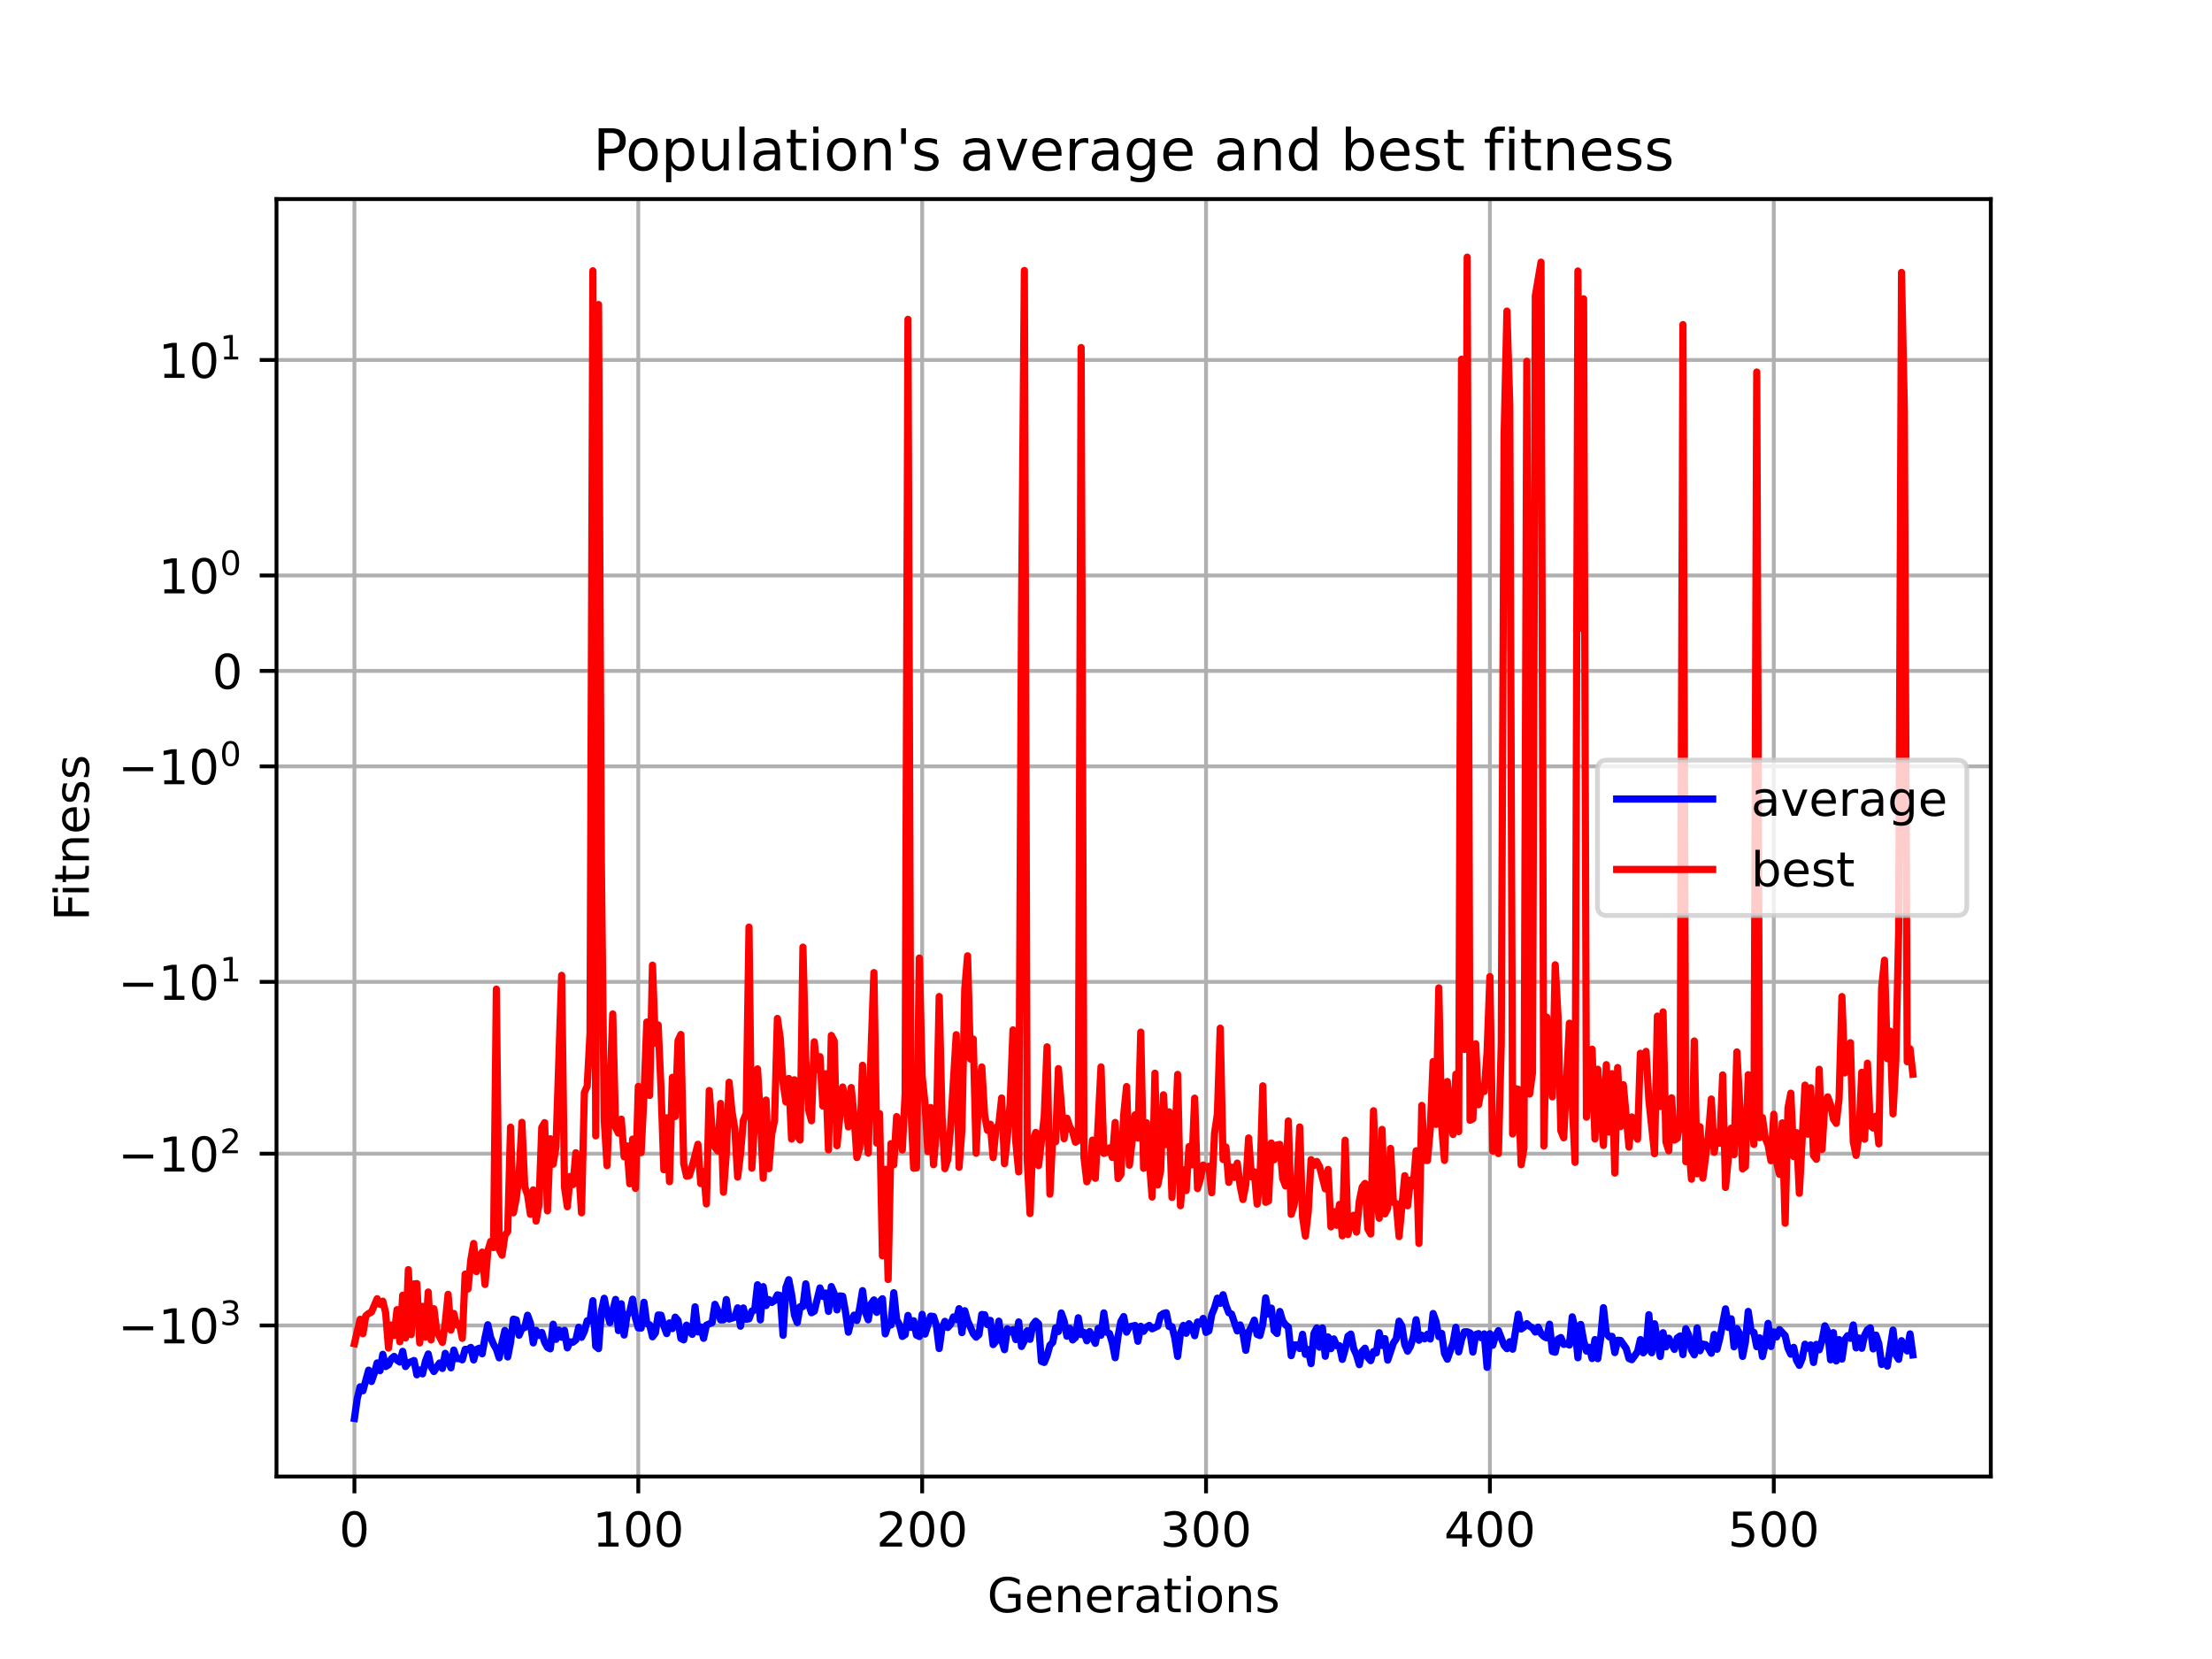 <?xml version="1.0" encoding="utf-8" standalone="no"?>
<!DOCTYPE svg PUBLIC "-//W3C//DTD SVG 1.1//EN"
  "http://www.w3.org/Graphics/SVG/1.1/DTD/svg11.dtd">
<!-- Created with matplotlib (https://matplotlib.org/) -->
<svg height="345.6pt" version="1.1" viewBox="0 0 460.8 345.6" width="460.8pt" xmlns="http://www.w3.org/2000/svg" xmlns:xlink="http://www.w3.org/1999/xlink">
 <defs>
  <style type="text/css">*{stroke-linecap:butt;stroke-linejoin:round;}</style>
 </defs>
 <g id="figure_1">
  <g id="patch_1">
   <path d="M 0 345.6 
L 460.8 345.6 
L 460.8 0 
L 0 0 
z
" style="fill:#ffffff;"/>
  </g>
  <g id="axes_1">
   <g id="patch_2">
    <path d="M 57.6 307.584 
L 414.72 307.584 
L 414.72 41.472 
L 57.6 41.472 
z
" style="fill:#ffffff;"/>
   </g>
   <g id="matplotlib.axis_1">
    <g id="xtick_1">
     <g id="line2d_1">
      <path clip-path="url(#p17993c3726)" d="M 73.833 307.584 
L 73.833 41.472 
" style="fill:none;stroke:#b0b0b0;stroke-linecap:square;stroke-width:0.8;"/>
     </g>
     <g id="line2d_2">
      <defs>
       <path d="M 0 0 
L 0 3.5 
" id="m3d0a0d3334" style="stroke:#000000;stroke-width:0.8;"/>
      </defs>
      <g>
       <use style="stroke:#000000;stroke-width:0.8;" x="73.833" xlink:href="#m3d0a0d3334" y="307.584"/>
      </g>
     </g>
     <g id="text_1">
      <!-- 0 -->
      <g transform="translate(70.651 322.182)scale(0.1 -0.1)">
       <defs>
        <path d="M 31.781 66.406 
Q 24.172 66.406 20.328 58.906 
Q 16.5 51.422 16.5 36.375 
Q 16.5 21.391 20.328 13.891 
Q 24.172 6.391 31.781 6.391 
Q 39.453 6.391 43.281 13.891 
Q 47.125 21.391 47.125 36.375 
Q 47.125 51.422 43.281 58.906 
Q 39.453 66.406 31.781 66.406 
z
M 31.781 74.219 
Q 44.047 74.219 50.516 64.516 
Q 56.984 54.828 56.984 36.375 
Q 56.984 17.969 50.516 8.266 
Q 44.047 -1.422 31.781 -1.422 
Q 19.531 -1.422 13.062 8.266 
Q 6.594 17.969 6.594 36.375 
Q 6.594 54.828 13.062 64.516 
Q 19.531 74.219 31.781 74.219 
z
" id="DejaVuSans-48"/>
       </defs>
       <use xlink:href="#DejaVuSans-48"/>
      </g>
     </g>
    </g>
    <g id="xtick_2">
     <g id="line2d_3">
      <path clip-path="url(#p17993c3726)" d="M 132.968 307.584 
L 132.968 41.472 
" style="fill:none;stroke:#b0b0b0;stroke-linecap:square;stroke-width:0.8;"/>
     </g>
     <g id="line2d_4">
      <g>
       <use style="stroke:#000000;stroke-width:0.8;" x="132.968" xlink:href="#m3d0a0d3334" y="307.584"/>
      </g>
     </g>
     <g id="text_2">
      <!-- 100 -->
      <g transform="translate(123.425 322.182)scale(0.1 -0.1)">
       <defs>
        <path d="M 12.406 8.297 
L 28.516 8.297 
L 28.516 63.922 
L 10.984 60.406 
L 10.984 69.391 
L 28.422 72.906 
L 38.281 72.906 
L 38.281 8.297 
L 54.391 8.297 
L 54.391 0 
L 12.406 0 
z
" id="DejaVuSans-49"/>
       </defs>
       <use xlink:href="#DejaVuSans-49"/>
       <use x="63.623" xlink:href="#DejaVuSans-48"/>
       <use x="127.246" xlink:href="#DejaVuSans-48"/>
      </g>
     </g>
    </g>
    <g id="xtick_3">
     <g id="line2d_5">
      <path clip-path="url(#p17993c3726)" d="M 192.104 307.584 
L 192.104 41.472 
" style="fill:none;stroke:#b0b0b0;stroke-linecap:square;stroke-width:0.8;"/>
     </g>
     <g id="line2d_6">
      <g>
       <use style="stroke:#000000;stroke-width:0.8;" x="192.104" xlink:href="#m3d0a0d3334" y="307.584"/>
      </g>
     </g>
     <g id="text_3">
      <!-- 200 -->
      <g transform="translate(182.56 322.182)scale(0.1 -0.1)">
       <defs>
        <path d="M 19.188 8.297 
L 53.609 8.297 
L 53.609 0 
L 7.328 0 
L 7.328 8.297 
Q 12.938 14.109 22.625 23.891 
Q 32.328 33.688 34.812 36.531 
Q 39.547 41.844 41.422 45.531 
Q 43.312 49.219 43.312 52.781 
Q 43.312 58.594 39.234 62.25 
Q 35.156 65.922 28.609 65.922 
Q 23.969 65.922 18.812 64.312 
Q 13.672 62.703 7.812 59.422 
L 7.812 69.391 
Q 13.766 71.781 18.938 73 
Q 24.125 74.219 28.422 74.219 
Q 39.75 74.219 46.484 68.547 
Q 53.219 62.891 53.219 53.422 
Q 53.219 48.922 51.531 44.891 
Q 49.859 40.875 45.406 35.406 
Q 44.188 33.984 37.641 27.219 
Q 31.109 20.453 19.188 8.297 
z
" id="DejaVuSans-50"/>
       </defs>
       <use xlink:href="#DejaVuSans-50"/>
       <use x="63.623" xlink:href="#DejaVuSans-48"/>
       <use x="127.246" xlink:href="#DejaVuSans-48"/>
      </g>
     </g>
    </g>
    <g id="xtick_4">
     <g id="line2d_7">
      <path clip-path="url(#p17993c3726)" d="M 251.24 307.584 
L 251.24 41.472 
" style="fill:none;stroke:#b0b0b0;stroke-linecap:square;stroke-width:0.8;"/>
     </g>
     <g id="line2d_8">
      <g>
       <use style="stroke:#000000;stroke-width:0.8;" x="251.24" xlink:href="#m3d0a0d3334" y="307.584"/>
      </g>
     </g>
     <g id="text_4">
      <!-- 300 -->
      <g transform="translate(241.696 322.182)scale(0.1 -0.1)">
       <defs>
        <path d="M 40.578 39.312 
Q 47.656 37.797 51.625 33 
Q 55.609 28.219 55.609 21.188 
Q 55.609 10.406 48.188 4.484 
Q 40.766 -1.422 27.094 -1.422 
Q 22.516 -1.422 17.656 -0.516 
Q 12.797 0.391 7.625 2.203 
L 7.625 11.719 
Q 11.719 9.328 16.594 8.109 
Q 21.484 6.891 26.812 6.891 
Q 36.078 6.891 40.938 10.547 
Q 45.797 14.203 45.797 21.188 
Q 45.797 27.641 41.281 31.266 
Q 36.766 34.906 28.719 34.906 
L 20.219 34.906 
L 20.219 43.016 
L 29.109 43.016 
Q 36.375 43.016 40.234 45.922 
Q 44.094 48.828 44.094 54.297 
Q 44.094 59.906 40.109 62.906 
Q 36.141 65.922 28.719 65.922 
Q 24.656 65.922 20.016 65.031 
Q 15.375 64.156 9.812 62.312 
L 9.812 71.094 
Q 15.438 72.656 20.344 73.438 
Q 25.25 74.219 29.594 74.219 
Q 40.828 74.219 47.359 69.109 
Q 53.906 64.016 53.906 55.328 
Q 53.906 49.266 50.438 45.094 
Q 46.969 40.922 40.578 39.312 
z
" id="DejaVuSans-51"/>
       </defs>
       <use xlink:href="#DejaVuSans-51"/>
       <use x="63.623" xlink:href="#DejaVuSans-48"/>
       <use x="127.246" xlink:href="#DejaVuSans-48"/>
      </g>
     </g>
    </g>
    <g id="xtick_5">
     <g id="line2d_9">
      <path clip-path="url(#p17993c3726)" d="M 310.375 307.584 
L 310.375 41.472 
" style="fill:none;stroke:#b0b0b0;stroke-linecap:square;stroke-width:0.8;"/>
     </g>
     <g id="line2d_10">
      <g>
       <use style="stroke:#000000;stroke-width:0.8;" x="310.375" xlink:href="#m3d0a0d3334" y="307.584"/>
      </g>
     </g>
     <g id="text_5">
      <!-- 400 -->
      <g transform="translate(300.831 322.182)scale(0.1 -0.1)">
       <defs>
        <path d="M 37.797 64.312 
L 12.891 25.391 
L 37.797 25.391 
z
M 35.203 72.906 
L 47.609 72.906 
L 47.609 25.391 
L 58.016 25.391 
L 58.016 17.188 
L 47.609 17.188 
L 47.609 0 
L 37.797 0 
L 37.797 17.188 
L 4.891 17.188 
L 4.891 26.703 
z
" id="DejaVuSans-52"/>
       </defs>
       <use xlink:href="#DejaVuSans-52"/>
       <use x="63.623" xlink:href="#DejaVuSans-48"/>
       <use x="127.246" xlink:href="#DejaVuSans-48"/>
      </g>
     </g>
    </g>
    <g id="xtick_6">
     <g id="line2d_11">
      <path clip-path="url(#p17993c3726)" d="M 369.511 307.584 
L 369.511 41.472 
" style="fill:none;stroke:#b0b0b0;stroke-linecap:square;stroke-width:0.8;"/>
     </g>
     <g id="line2d_12">
      <g>
       <use style="stroke:#000000;stroke-width:0.8;" x="369.511" xlink:href="#m3d0a0d3334" y="307.584"/>
      </g>
     </g>
     <g id="text_6">
      <!-- 500 -->
      <g transform="translate(359.967 322.182)scale(0.1 -0.1)">
       <defs>
        <path d="M 10.797 72.906 
L 49.516 72.906 
L 49.516 64.594 
L 19.828 64.594 
L 19.828 46.734 
Q 21.969 47.469 24.109 47.828 
Q 26.266 48.188 28.422 48.188 
Q 40.625 48.188 47.75 41.5 
Q 54.891 34.812 54.891 23.391 
Q 54.891 11.625 47.562 5.094 
Q 40.234 -1.422 26.906 -1.422 
Q 22.312 -1.422 17.547 -0.641 
Q 12.797 0.141 7.719 1.703 
L 7.719 11.625 
Q 12.109 9.234 16.797 8.062 
Q 21.484 6.891 26.703 6.891 
Q 35.156 6.891 40.078 11.328 
Q 45.016 15.766 45.016 23.391 
Q 45.016 31 40.078 35.438 
Q 35.156 39.891 26.703 39.891 
Q 22.75 39.891 18.812 39.016 
Q 14.891 38.141 10.797 36.281 
z
" id="DejaVuSans-53"/>
       </defs>
       <use xlink:href="#DejaVuSans-53"/>
       <use x="63.623" xlink:href="#DejaVuSans-48"/>
       <use x="127.246" xlink:href="#DejaVuSans-48"/>
      </g>
     </g>
    </g>
    <g id="text_7">
     <!-- Generations -->
     <g transform="translate(205.662 335.861)scale(0.1 -0.1)">
      <defs>
       <path d="M 59.516 10.406 
L 59.516 29.984 
L 43.406 29.984 
L 43.406 38.094 
L 69.281 38.094 
L 69.281 6.781 
Q 63.578 2.734 56.688 0.656 
Q 49.812 -1.422 42 -1.422 
Q 24.906 -1.422 15.25 8.562 
Q 5.609 18.562 5.609 36.375 
Q 5.609 54.25 15.25 64.234 
Q 24.906 74.219 42 74.219 
Q 49.125 74.219 55.547 72.453 
Q 61.969 70.703 67.391 67.281 
L 67.391 56.781 
Q 61.922 61.422 55.766 63.766 
Q 49.609 66.109 42.828 66.109 
Q 29.438 66.109 22.719 58.641 
Q 16.016 51.172 16.016 36.375 
Q 16.016 21.625 22.719 14.156 
Q 29.438 6.688 42.828 6.688 
Q 48.047 6.688 52.141 7.594 
Q 56.25 8.5 59.516 10.406 
z
" id="DejaVuSans-71"/>
       <path d="M 56.203 29.594 
L 56.203 25.203 
L 14.891 25.203 
Q 15.484 15.922 20.484 11.062 
Q 25.484 6.203 34.422 6.203 
Q 39.594 6.203 44.453 7.469 
Q 49.312 8.734 54.109 11.281 
L 54.109 2.781 
Q 49.266 0.734 44.188 -0.344 
Q 39.109 -1.422 33.891 -1.422 
Q 20.797 -1.422 13.156 6.188 
Q 5.516 13.812 5.516 26.812 
Q 5.516 40.234 12.766 48.109 
Q 20.016 56 32.328 56 
Q 43.359 56 49.781 48.891 
Q 56.203 41.797 56.203 29.594 
z
M 47.219 32.234 
Q 47.125 39.594 43.094 43.984 
Q 39.062 48.391 32.422 48.391 
Q 24.906 48.391 20.391 44.141 
Q 15.875 39.891 15.188 32.172 
z
" id="DejaVuSans-101"/>
       <path d="M 54.891 33.016 
L 54.891 0 
L 45.906 0 
L 45.906 32.719 
Q 45.906 40.484 42.875 44.328 
Q 39.844 48.188 33.797 48.188 
Q 26.516 48.188 22.312 43.547 
Q 18.109 38.922 18.109 30.906 
L 18.109 0 
L 9.078 0 
L 9.078 54.688 
L 18.109 54.688 
L 18.109 46.188 
Q 21.344 51.125 25.703 53.562 
Q 30.078 56 35.797 56 
Q 45.219 56 50.047 50.172 
Q 54.891 44.344 54.891 33.016 
z
" id="DejaVuSans-110"/>
       <path d="M 41.109 46.297 
Q 39.594 47.172 37.812 47.578 
Q 36.031 48 33.891 48 
Q 26.266 48 22.188 43.047 
Q 18.109 38.094 18.109 28.812 
L 18.109 0 
L 9.078 0 
L 9.078 54.688 
L 18.109 54.688 
L 18.109 46.188 
Q 20.953 51.172 25.484 53.578 
Q 30.031 56 36.531 56 
Q 37.453 56 38.578 55.875 
Q 39.703 55.766 41.062 55.516 
z
" id="DejaVuSans-114"/>
       <path d="M 34.281 27.484 
Q 23.391 27.484 19.188 25 
Q 14.984 22.516 14.984 16.5 
Q 14.984 11.719 18.141 8.906 
Q 21.297 6.109 26.703 6.109 
Q 34.188 6.109 38.703 11.406 
Q 43.219 16.703 43.219 25.484 
L 43.219 27.484 
z
M 52.203 31.203 
L 52.203 0 
L 43.219 0 
L 43.219 8.297 
Q 40.141 3.328 35.547 0.953 
Q 30.953 -1.422 24.312 -1.422 
Q 15.922 -1.422 10.953 3.297 
Q 6 8.016 6 15.922 
Q 6 25.141 12.172 29.828 
Q 18.359 34.516 30.609 34.516 
L 43.219 34.516 
L 43.219 35.406 
Q 43.219 41.609 39.141 45 
Q 35.062 48.391 27.688 48.391 
Q 23 48.391 18.547 47.266 
Q 14.109 46.141 10.016 43.891 
L 10.016 52.203 
Q 14.938 54.109 19.578 55.047 
Q 24.219 56 28.609 56 
Q 40.484 56 46.344 49.844 
Q 52.203 43.703 52.203 31.203 
z
" id="DejaVuSans-97"/>
       <path d="M 18.312 70.219 
L 18.312 54.688 
L 36.812 54.688 
L 36.812 47.703 
L 18.312 47.703 
L 18.312 18.016 
Q 18.312 11.328 20.141 9.422 
Q 21.969 7.516 27.594 7.516 
L 36.812 7.516 
L 36.812 0 
L 27.594 0 
Q 17.188 0 13.234 3.875 
Q 9.281 7.766 9.281 18.016 
L 9.281 47.703 
L 2.688 47.703 
L 2.688 54.688 
L 9.281 54.688 
L 9.281 70.219 
z
" id="DejaVuSans-116"/>
       <path d="M 9.422 54.688 
L 18.406 54.688 
L 18.406 0 
L 9.422 0 
z
M 9.422 75.984 
L 18.406 75.984 
L 18.406 64.594 
L 9.422 64.594 
z
" id="DejaVuSans-105"/>
       <path d="M 30.609 48.391 
Q 23.391 48.391 19.188 42.75 
Q 14.984 37.109 14.984 27.297 
Q 14.984 17.484 19.156 11.844 
Q 23.344 6.203 30.609 6.203 
Q 37.797 6.203 41.984 11.859 
Q 46.188 17.531 46.188 27.297 
Q 46.188 37.016 41.984 42.703 
Q 37.797 48.391 30.609 48.391 
z
M 30.609 56 
Q 42.328 56 49.016 48.375 
Q 55.719 40.766 55.719 27.297 
Q 55.719 13.875 49.016 6.219 
Q 42.328 -1.422 30.609 -1.422 
Q 18.844 -1.422 12.172 6.219 
Q 5.516 13.875 5.516 27.297 
Q 5.516 40.766 12.172 48.375 
Q 18.844 56 30.609 56 
z
" id="DejaVuSans-111"/>
       <path d="M 44.281 53.078 
L 44.281 44.578 
Q 40.484 46.531 36.375 47.5 
Q 32.281 48.484 27.875 48.484 
Q 21.188 48.484 17.844 46.438 
Q 14.5 44.391 14.5 40.281 
Q 14.5 37.156 16.891 35.375 
Q 19.281 33.594 26.516 31.984 
L 29.594 31.297 
Q 39.156 29.25 43.188 25.516 
Q 47.219 21.781 47.219 15.094 
Q 47.219 7.469 41.188 3.016 
Q 35.156 -1.422 24.609 -1.422 
Q 20.219 -1.422 15.453 -0.562 
Q 10.688 0.297 5.422 2 
L 5.422 11.281 
Q 10.406 8.688 15.234 7.391 
Q 20.062 6.109 24.812 6.109 
Q 31.156 6.109 34.562 8.281 
Q 37.984 10.453 37.984 14.406 
Q 37.984 18.062 35.516 20.016 
Q 33.062 21.969 24.703 23.781 
L 21.578 24.516 
Q 13.234 26.266 9.516 29.906 
Q 5.812 33.547 5.812 39.891 
Q 5.812 47.609 11.281 51.797 
Q 16.75 56 26.812 56 
Q 31.781 56 36.172 55.266 
Q 40.578 54.547 44.281 53.078 
z
" id="DejaVuSans-115"/>
      </defs>
      <use xlink:href="#DejaVuSans-71"/>
      <use x="77.49" xlink:href="#DejaVuSans-101"/>
      <use x="139.014" xlink:href="#DejaVuSans-110"/>
      <use x="202.393" xlink:href="#DejaVuSans-101"/>
      <use x="263.916" xlink:href="#DejaVuSans-114"/>
      <use x="305.029" xlink:href="#DejaVuSans-97"/>
      <use x="366.309" xlink:href="#DejaVuSans-116"/>
      <use x="405.518" xlink:href="#DejaVuSans-105"/>
      <use x="433.301" xlink:href="#DejaVuSans-111"/>
      <use x="494.482" xlink:href="#DejaVuSans-110"/>
      <use x="557.861" xlink:href="#DejaVuSans-115"/>
     </g>
    </g>
   </g>
   <g id="matplotlib.axis_2">
    <g id="ytick_1">
     <g id="line2d_13">
      <path clip-path="url(#p17993c3726)" d="M 57.6 276.122 
L 414.72 276.122 
" style="fill:none;stroke:#b0b0b0;stroke-linecap:square;stroke-width:0.8;"/>
     </g>
     <g id="line2d_14">
      <defs>
       <path d="M 0 0 
L -3.5 0 
" id="m5e076610ab" style="stroke:#000000;stroke-width:0.8;"/>
      </defs>
      <g>
       <use style="stroke:#000000;stroke-width:0.8;" x="57.6" xlink:href="#m5e076610ab" y="276.122"/>
      </g>
     </g>
     <g id="text_8">
      <!-- $\mathdefault{-10^{3}}$ -->
      <g transform="translate(24.6 279.921)scale(0.1 -0.1)">
       <defs>
        <path d="M 10.594 35.5 
L 73.188 35.5 
L 73.188 27.203 
L 10.594 27.203 
z
" id="DejaVuSans-8722"/>
       </defs>
       <use transform="translate(0 0.766)" xlink:href="#DejaVuSans-8722"/>
       <use transform="translate(83.789 0.766)" xlink:href="#DejaVuSans-49"/>
       <use transform="translate(147.412 0.766)" xlink:href="#DejaVuSans-48"/>
       <use transform="translate(211.992 39.047)scale(0.7)" xlink:href="#DejaVuSans-51"/>
      </g>
     </g>
    </g>
    <g id="ytick_2">
     <g id="line2d_15">
      <path clip-path="url(#p17993c3726)" d="M 57.6 240.334 
L 414.72 240.334 
" style="fill:none;stroke:#b0b0b0;stroke-linecap:square;stroke-width:0.8;"/>
     </g>
     <g id="line2d_16">
      <g>
       <use style="stroke:#000000;stroke-width:0.8;" x="57.6" xlink:href="#m5e076610ab" y="240.334"/>
      </g>
     </g>
     <g id="text_9">
      <!-- $\mathdefault{-10^{2}}$ -->
      <g transform="translate(24.6 244.133)scale(0.1 -0.1)">
       <use transform="translate(0 0.766)" xlink:href="#DejaVuSans-8722"/>
       <use transform="translate(83.789 0.766)" xlink:href="#DejaVuSans-49"/>
       <use transform="translate(147.412 0.766)" xlink:href="#DejaVuSans-48"/>
       <use transform="translate(211.992 39.047)scale(0.7)" xlink:href="#DejaVuSans-50"/>
      </g>
     </g>
    </g>
    <g id="ytick_3">
     <g id="line2d_17">
      <path clip-path="url(#p17993c3726)" d="M 57.6 204.545 
L 414.72 204.545 
" style="fill:none;stroke:#b0b0b0;stroke-linecap:square;stroke-width:0.8;"/>
     </g>
     <g id="line2d_18">
      <g>
       <use style="stroke:#000000;stroke-width:0.8;" x="57.6" xlink:href="#m5e076610ab" y="204.545"/>
      </g>
     </g>
     <g id="text_10">
      <!-- $\mathdefault{-10^{1}}$ -->
      <g transform="translate(24.6 208.344)scale(0.1 -0.1)">
       <use transform="translate(0 0.684)" xlink:href="#DejaVuSans-8722"/>
       <use transform="translate(83.789 0.684)" xlink:href="#DejaVuSans-49"/>
       <use transform="translate(147.412 0.684)" xlink:href="#DejaVuSans-48"/>
       <use transform="translate(211.992 38.966)scale(0.7)" xlink:href="#DejaVuSans-49"/>
      </g>
     </g>
    </g>
    <g id="ytick_4">
     <g id="line2d_19">
      <path clip-path="url(#p17993c3726)" d="M 57.6 159.647 
L 414.72 159.647 
" style="fill:none;stroke:#b0b0b0;stroke-linecap:square;stroke-width:0.8;"/>
     </g>
     <g id="line2d_20">
      <g>
       <use style="stroke:#000000;stroke-width:0.8;" x="57.6" xlink:href="#m5e076610ab" y="159.647"/>
      </g>
     </g>
     <g id="text_11">
      <!-- $\mathdefault{-10^{0}}$ -->
      <g transform="translate(24.6 163.446)scale(0.1 -0.1)">
       <use transform="translate(0 0.766)" xlink:href="#DejaVuSans-8722"/>
       <use transform="translate(83.789 0.766)" xlink:href="#DejaVuSans-49"/>
       <use transform="translate(147.412 0.766)" xlink:href="#DejaVuSans-48"/>
       <use transform="translate(211.992 39.047)scale(0.7)" xlink:href="#DejaVuSans-48"/>
      </g>
     </g>
    </g>
    <g id="ytick_5">
     <g id="line2d_21">
      <path clip-path="url(#p17993c3726)" d="M 57.6 139.764 
L 414.72 139.764 
" style="fill:none;stroke:#b0b0b0;stroke-linecap:square;stroke-width:0.8;"/>
     </g>
     <g id="line2d_22">
      <g>
       <use style="stroke:#000000;stroke-width:0.8;" x="57.6" xlink:href="#m5e076610ab" y="139.764"/>
      </g>
     </g>
     <g id="text_12">
      <!-- $\mathdefault{0}$ -->
      <g transform="translate(44.2 143.564)scale(0.1 -0.1)">
       <use transform="translate(0 0.781)" xlink:href="#DejaVuSans-48"/>
      </g>
     </g>
    </g>
    <g id="ytick_6">
     <g id="line2d_23">
      <path clip-path="url(#p17993c3726)" d="M 57.6 119.882 
L 414.72 119.882 
" style="fill:none;stroke:#b0b0b0;stroke-linecap:square;stroke-width:0.8;"/>
     </g>
     <g id="line2d_24">
      <g>
       <use style="stroke:#000000;stroke-width:0.8;" x="57.6" xlink:href="#m5e076610ab" y="119.882"/>
      </g>
     </g>
     <g id="text_13">
      <!-- $\mathdefault{10^{0}}$ -->
      <g transform="translate(33 123.681)scale(0.1 -0.1)">
       <use transform="translate(0 0.766)" xlink:href="#DejaVuSans-49"/>
       <use transform="translate(63.623 0.766)" xlink:href="#DejaVuSans-48"/>
       <use transform="translate(128.203 39.047)scale(0.7)" xlink:href="#DejaVuSans-48"/>
      </g>
     </g>
    </g>
    <g id="ytick_7">
     <g id="line2d_25">
      <path clip-path="url(#p17993c3726)" d="M 57.6 74.984 
L 414.72 74.984 
" style="fill:none;stroke:#b0b0b0;stroke-linecap:square;stroke-width:0.8;"/>
     </g>
     <g id="line2d_26">
      <g>
       <use style="stroke:#000000;stroke-width:0.8;" x="57.6" xlink:href="#m5e076610ab" y="74.984"/>
      </g>
     </g>
     <g id="text_14">
      <!-- $\mathdefault{10^{1}}$ -->
      <g transform="translate(33 78.783)scale(0.1 -0.1)">
       <use transform="translate(0 0.684)" xlink:href="#DejaVuSans-49"/>
       <use transform="translate(63.623 0.684)" xlink:href="#DejaVuSans-48"/>
       <use transform="translate(128.203 38.966)scale(0.7)" xlink:href="#DejaVuSans-49"/>
      </g>
     </g>
    </g>
    <g id="text_15">
     <!-- Fitness -->
     <g transform="translate(18.52 191.845)rotate(-90)scale(0.1 -0.1)">
      <defs>
       <path d="M 9.812 72.906 
L 51.703 72.906 
L 51.703 64.594 
L 19.672 64.594 
L 19.672 43.109 
L 48.578 43.109 
L 48.578 34.812 
L 19.672 34.812 
L 19.672 0 
L 9.812 0 
z
" id="DejaVuSans-70"/>
      </defs>
      <use xlink:href="#DejaVuSans-70"/>
      <use x="50.27" xlink:href="#DejaVuSans-105"/>
      <use x="78.053" xlink:href="#DejaVuSans-116"/>
      <use x="117.262" xlink:href="#DejaVuSans-110"/>
      <use x="180.641" xlink:href="#DejaVuSans-101"/>
      <use x="242.164" xlink:href="#DejaVuSans-115"/>
      <use x="294.264" xlink:href="#DejaVuSans-115"/>
     </g>
    </g>
   </g>
   <g id="line2d_27">
    <path clip-path="url(#p17993c3726)" d="M 73.833 295.488 
L 74.424 291.333 
L 75.015 288.901 
L 75.607 289.724 
L 76.79 285.428 
L 77.381 287.785 
L 77.972 286.069 
L 78.564 283.924 
L 79.155 285.54 
L 79.746 282.129 
L 80.338 284.681 
L 80.929 284.31 
L 81.52 283.067 
L 82.112 282.562 
L 82.703 283.331 
L 83.294 283.739 
L 83.886 281.509 
L 84.477 284.678 
L 85.068 283.92 
L 86.251 283.421 
L 86.843 286.396 
L 87.434 285.382 
L 88.025 286.203 
L 88.617 283.606 
L 89.208 282.056 
L 89.799 284.708 
L 90.391 285.711 
L 91.573 283.929 
L 92.165 285.068 
L 92.756 281.921 
L 93.939 284.947 
L 94.53 281.245 
L 95.122 283.019 
L 95.713 283.018 
L 96.304 283.277 
L 96.896 281.097 
L 97.487 281.117 
L 98.078 280.695 
L 98.67 283.299 
L 99.261 281.107 
L 99.852 280.857 
L 100.444 282.027 
L 101.035 278.664 
L 101.626 275.968 
L 102.218 278.644 
L 102.809 280.023 
L 103.401 281.059 
L 103.992 282.865 
L 104.583 279.684 
L 105.175 277.155 
L 105.766 282.68 
L 106.357 279.655 
L 106.949 274.799 
L 107.54 274.952 
L 108.131 278.158 
L 108.723 276.764 
L 109.314 276.548 
L 109.905 273.984 
L 110.497 275.624 
L 111.088 279.753 
L 111.68 277.134 
L 112.271 278.188 
L 112.862 277.583 
L 113.454 279.601 
L 114.045 280.689 
L 114.636 280.983 
L 115.228 275.854 
L 115.819 279.021 
L 116.41 277.069 
L 117.002 278.575 
L 117.593 277.128 
L 118.184 280.784 
L 118.776 279.533 
L 119.367 279.6 
L 119.959 279.137 
L 120.55 276.5 
L 121.141 278.583 
L 121.733 277.351 
L 122.324 275.14 
L 122.915 275.134 
L 123.507 270.966 
L 124.098 280.448 
L 124.689 280.943 
L 125.281 273.133 
L 125.872 270.456 
L 126.463 273.393 
L 127.055 275.538 
L 128.237 270.692 
L 128.829 277.183 
L 129.42 271.601 
L 130.012 278.109 
L 130.603 274.088 
L 131.194 273.286 
L 131.786 270.646 
L 132.377 274.556 
L 132.968 276.623 
L 133.56 276.668 
L 134.151 271.286 
L 134.742 275.742 
L 135.334 275.982 
L 135.925 278.48 
L 136.516 277.702 
L 137.108 273.938 
L 137.699 273.979 
L 138.291 276.232 
L 138.882 277.814 
L 139.473 275.584 
L 140.065 276.769 
L 140.656 274.39 
L 141.247 275.083 
L 141.839 278.809 
L 142.43 279.12 
L 143.021 276.054 
L 143.613 277.211 
L 144.204 277.974 
L 144.795 272.232 
L 145.387 277.455 
L 145.978 276.418 
L 146.57 278.791 
L 147.161 276.048 
L 148.344 275.527 
L 148.935 271.71 
L 149.526 273.024 
L 150.118 274.963 
L 150.709 274.943 
L 151.3 270.717 
L 151.892 274.782 
L 153.074 274.398 
L 153.666 272.444 
L 154.257 276.259 
L 154.849 272.47 
L 155.44 274.836 
L 156.031 274.728 
L 156.623 273.115 
L 157.214 272.905 
L 157.805 267.636 
L 158.397 274.96 
L 158.988 268.036 
L 159.579 271.974 
L 160.171 270.724 
L 160.762 271.329 
L 161.353 270.924 
L 161.945 269.745 
L 162.536 269.887 
L 163.128 278.169 
L 163.719 268.195 
L 164.31 266.579 
L 164.902 269.635 
L 165.493 273.942 
L 166.084 275.523 
L 166.676 272.208 
L 167.267 272.181 
L 167.858 267.443 
L 168.45 271.688 
L 169.041 273.468 
L 169.632 273.149 
L 170.815 268.302 
L 171.406 270.054 
L 171.998 269.356 
L 172.589 273.187 
L 173.181 268.018 
L 173.772 269.44 
L 174.363 272.873 
L 174.955 269.958 
L 175.546 270.036 
L 176.137 273.297 
L 176.729 277.516 
L 177.32 275.087 
L 177.911 273.968 
L 178.503 275.076 
L 179.094 272.505 
L 179.685 268.862 
L 180.277 273.354 
L 180.868 274.935 
L 181.46 271.627 
L 182.051 270.799 
L 182.642 273.386 
L 183.234 271.179 
L 183.825 270.552 
L 184.416 277.867 
L 185.008 276.056 
L 185.599 276.024 
L 186.19 269.302 
L 186.782 274.871 
L 187.373 275.967 
L 187.964 278.402 
L 188.556 278.029 
L 189.147 274.026 
L 189.739 276.523 
L 190.33 275.132 
L 190.921 278.134 
L 191.513 278.421 
L 192.104 273.81 
L 192.695 277.913 
L 193.878 274.177 
L 194.469 274.258 
L 195.061 276.083 
L 195.652 280.923 
L 196.243 276.666 
L 196.835 275.26 
L 197.426 276.543 
L 198.018 275.878 
L 198.609 274.342 
L 199.2 274.915 
L 199.792 272.617 
L 200.383 277.611 
L 200.974 273.048 
L 201.566 275.125 
L 202.748 277.831 
L 203.34 278.55 
L 203.931 278.021 
L 204.522 273.833 
L 205.114 273.89 
L 205.705 275.937 
L 206.297 275.054 
L 206.888 280.103 
L 207.479 279.381 
L 208.071 275.225 
L 208.662 279.111 
L 209.253 281.163 
L 209.845 276.808 
L 210.436 277.436 
L 211.027 276.984 
L 211.619 279.063 
L 212.21 275.382 
L 212.801 280.498 
L 213.393 279.319 
L 213.984 277.222 
L 214.575 279.006 
L 215.167 275.988 
L 215.758 275.23 
L 216.35 275.784 
L 216.941 283.59 
L 217.532 283.822 
L 218.124 282.393 
L 218.715 280.25 
L 219.306 279.628 
L 219.898 276.612 
L 220.489 277.38 
L 221.08 273.515 
L 221.672 275.169 
L 222.263 278.366 
L 222.854 276.702 
L 223.446 279.134 
L 224.037 278.622 
L 224.629 274.515 
L 225.22 278.013 
L 225.811 277.546 
L 226.403 279.301 
L 226.994 277.38 
L 228.177 279.844 
L 228.768 276.737 
L 229.359 278.162 
L 229.951 273.502 
L 230.542 277.528 
L 231.133 277.801 
L 231.725 279.778 
L 232.316 282.838 
L 232.908 278.343 
L 233.499 275.3 
L 234.09 274.266 
L 234.682 277.509 
L 235.273 276.404 
L 236.456 276.121 
L 237.047 279.413 
L 237.638 276.297 
L 238.23 277.34 
L 238.821 276.474 
L 239.412 276.113 
L 240.004 276.815 
L 241.187 276.249 
L 241.778 274.017 
L 242.369 273.621 
L 242.961 273.474 
L 243.552 276.339 
L 244.143 276.373 
L 244.735 278.727 
L 245.326 282.563 
L 245.917 277.714 
L 246.509 276.104 
L 247.1 277.744 
L 247.691 275.756 
L 248.283 276.516 
L 248.874 278.254 
L 249.466 275.4 
L 250.057 275.8 
L 250.648 274.656 
L 251.24 277.562 
L 251.831 277.241 
L 252.422 273.877 
L 253.014 272.427 
L 253.605 270.433 
L 254.196 271.516 
L 254.788 269.717 
L 255.379 271.903 
L 255.97 273.452 
L 256.562 273.746 
L 257.745 277.255 
L 258.336 276.004 
L 258.927 277.746 
L 259.519 281.296 
L 260.11 277.469 
L 260.701 276.429 
L 261.293 275.011 
L 261.884 277.99 
L 262.475 278.216 
L 263.067 275.788 
L 263.658 270.361 
L 264.249 273.76 
L 264.841 272.502 
L 265.432 277.194 
L 266.023 277.79 
L 266.615 273.208 
L 267.206 275.164 
L 267.798 275.988 
L 268.389 276.453 
L 268.98 282.406 
L 269.572 280.167 
L 270.163 280.175 
L 270.754 280.921 
L 271.346 277.96 
L 271.937 282.12 
L 272.528 281.149 
L 273.12 284.07 
L 273.711 277.792 
L 274.302 276.636 
L 274.894 280.646 
L 275.485 276.639 
L 276.077 282.53 
L 276.668 278.51 
L 277.259 280.951 
L 277.851 278.923 
L 278.442 280.356 
L 279.033 280.338 
L 279.625 283.19 
L 280.216 281.091 
L 280.807 278.353 
L 281.399 277.911 
L 281.99 280.933 
L 282.581 282.244 
L 283.173 284.285 
L 283.764 281.495 
L 284.356 280.856 
L 284.947 282.786 
L 285.538 283.447 
L 286.13 281.542 
L 286.721 281.813 
L 287.312 277.634 
L 287.904 280.283 
L 288.495 278.855 
L 289.086 283.341 
L 290.269 279.776 
L 290.86 278.905 
L 291.452 275.224 
L 292.043 276.228 
L 292.635 280.087 
L 293.226 281.483 
L 293.817 280.465 
L 294.409 278.518 
L 295 274.922 
L 295.591 279.199 
L 296.183 278.163 
L 296.774 278.899 
L 297.365 277.945 
L 297.957 278.935 
L 298.548 273.624 
L 299.139 275.26 
L 299.731 278.438 
L 300.322 277.767 
L 300.914 281.958 
L 301.505 283.152 
L 302.688 279.75 
L 303.279 276.504 
L 303.87 281.627 
L 304.462 279.059 
L 305.053 277.44 
L 305.644 277.422 
L 306.236 277.671 
L 306.827 281.663 
L 307.418 278.013 
L 308.01 277.807 
L 308.601 278.706 
L 309.192 277.878 
L 309.784 284.843 
L 310.375 277.838 
L 310.967 280.248 
L 311.558 278.238 
L 312.149 277.202 
L 313.332 280.273 
L 313.923 280.95 
L 314.515 279.502 
L 315.106 281.067 
L 316.289 273.777 
L 316.88 276.86 
L 317.471 276.439 
L 318.063 275.736 
L 318.654 276.283 
L 319.246 276.631 
L 319.837 277.484 
L 320.428 276.472 
L 321.02 277.796 
L 321.611 278.41 
L 322.202 278.712 
L 322.794 275.854 
L 323.385 281.527 
L 323.976 281.691 
L 324.568 278.949 
L 325.159 278.633 
L 325.75 280.059 
L 326.342 279.889 
L 326.933 280.199 
L 327.525 274.321 
L 328.116 276.686 
L 328.707 282.85 
L 329.299 275.9 
L 329.89 279.213 
L 330.481 281.45 
L 331.073 280.666 
L 331.664 283.01 
L 332.255 279.06 
L 332.847 283.038 
L 333.438 278.833 
L 334.029 272.416 
L 334.621 277.746 
L 335.212 278.484 
L 335.804 278.388 
L 336.395 281.763 
L 336.986 279.196 
L 337.578 279.237 
L 338.76 280.894 
L 339.352 283.015 
L 339.943 283.247 
L 341.126 281.585 
L 341.717 279.059 
L 342.308 281.816 
L 342.9 281.218 
L 343.491 273.873 
L 344.083 281.805 
L 344.674 275.763 
L 345.857 282.574 
L 346.448 277.632 
L 347.039 280.577 
L 347.631 278.768 
L 348.813 281.101 
L 349.405 278.725 
L 349.996 278.308 
L 350.587 282.184 
L 351.179 276.799 
L 351.77 278.091 
L 352.361 281.197 
L 352.953 282.237 
L 353.544 276.638 
L 354.136 281.391 
L 354.727 280.004 
L 355.318 280.118 
L 355.91 280.883 
L 356.501 281.902 
L 357.092 277.981 
L 357.684 281.076 
L 358.275 278.785 
L 359.458 272.657 
L 360.049 276.54 
L 360.64 274.733 
L 361.232 280.571 
L 361.823 276.758 
L 362.415 277.892 
L 363.006 282.567 
L 363.597 279.602 
L 364.189 273.194 
L 364.78 277.245 
L 365.371 277.567 
L 365.963 280.541 
L 366.554 278.696 
L 367.145 282.58 
L 367.737 279.965 
L 368.328 275.674 
L 368.919 280.499 
L 369.511 277.464 
L 370.102 278.508 
L 370.694 276.969 
L 371.876 278.236 
L 372.468 280.842 
L 373.059 282.105 
L 373.65 280.675 
L 374.242 283.357 
L 374.833 284.424 
L 375.424 283.022 
L 376.016 280.02 
L 376.607 280.843 
L 377.198 280.169 
L 377.79 283.825 
L 378.381 280.054 
L 378.973 281.195 
L 379.564 279.24 
L 380.155 276.191 
L 380.747 277.389 
L 381.338 283.273 
L 381.929 277.615 
L 382.521 283.511 
L 383.112 279.062 
L 383.703 283.131 
L 384.295 279.091 
L 384.886 278.246 
L 385.477 278.792 
L 386.069 276.012 
L 386.66 280.78 
L 387.252 278.73 
L 387.843 280.871 
L 388.434 278.158 
L 389.026 277.004 
L 389.617 276.61 
L 390.208 281.002 
L 390.8 278.127 
L 391.391 279.922 
L 391.982 284.245 
L 392.574 283.538 
L 393.165 284.588 
L 394.348 277.072 
L 394.939 282.213 
L 395.53 283.171 
L 396.122 279.288 
L 396.713 280.766 
L 397.305 281.429 
L 397.896 277.877 
L 398.487 282.251 
L 398.487 282.251 
" style="fill:none;stroke:#0000ff;stroke-linecap:square;stroke-width:1.5;"/>
   </g>
   <g id="line2d_28">
    <path clip-path="url(#p17993c3726)" d="M 73.833 279.915 
L 75.015 274.835 
L 75.607 277.834 
L 76.198 274.107 
L 76.79 273.628 
L 77.381 273.331 
L 78.564 270.554 
L 79.155 271.725 
L 79.746 271.057 
L 80.338 273.478 
L 80.929 280.821 
L 81.52 276.038 
L 82.112 278.192 
L 82.703 272.831 
L 83.294 279.524 
L 83.886 269.826 
L 84.477 278.73 
L 85.068 264.486 
L 85.66 278.028 
L 86.251 267.465 
L 86.843 267.394 
L 87.434 279.755 
L 88.025 272.143 
L 88.617 278.547 
L 89.208 269.154 
L 89.799 279.135 
L 90.391 272.634 
L 90.982 277.332 
L 92.165 279.643 
L 92.756 275.533 
L 93.347 269.627 
L 93.939 277.083 
L 94.53 273.617 
L 95.122 275.995 
L 95.713 275.808 
L 96.304 278.796 
L 96.896 265.421 
L 97.487 268.519 
L 98.078 262.494 
L 98.67 259.034 
L 99.261 264.897 
L 99.852 261.8 
L 100.444 260.832 
L 101.035 267.572 
L 101.626 260.593 
L 102.218 258.618 
L 102.809 259.891 
L 103.401 206.063 
L 103.992 260.308 
L 104.583 261.481 
L 105.175 257.38 
L 105.766 256.541 
L 106.357 234.803 
L 106.949 252.645 
L 107.54 249.702 
L 108.131 244.823 
L 108.723 233.804 
L 109.314 247.198 
L 109.905 248.967 
L 110.497 252.97 
L 111.088 247.878 
L 111.68 254.38 
L 112.271 250.978 
L 112.862 234.877 
L 113.454 233.864 
L 114.045 252.244 
L 114.636 237.217 
L 115.228 242.533 
L 115.819 238.923 
L 117.002 203.182 
L 117.593 247.31 
L 118.184 251.395 
L 118.776 245.08 
L 119.367 246.77 
L 119.959 240.141 
L 120.55 243.637 
L 121.141 252.655 
L 121.733 227.572 
L 122.324 226.267 
L 122.915 215.196 
L 123.507 56.415 
L 124.098 236.624 
L 124.689 63.445 
L 125.281 180.327 
L 125.872 233.385 
L 126.463 242.831 
L 127.646 211.233 
L 128.237 234.865 
L 128.829 236.06 
L 129.42 233.132 
L 130.012 240.963 
L 130.603 238.714 
L 131.194 246.609 
L 131.786 237.296 
L 132.377 247.558 
L 132.968 226.318 
L 133.56 240.12 
L 134.151 228.084 
L 134.742 212.914 
L 135.334 228.205 
L 135.925 201.059 
L 136.516 217.287 
L 137.108 213.504 
L 137.699 226.78 
L 138.291 243.683 
L 138.882 232.858 
L 139.473 246.153 
L 140.065 224.423 
L 140.656 232.592 
L 141.247 216.773 
L 141.839 215.504 
L 142.43 242.4 
L 143.021 245.024 
L 143.613 244.89 
L 144.204 242.927 
L 145.387 238.376 
L 145.978 246.561 
L 146.57 244.022 
L 147.161 250.804 
L 147.752 227.172 
L 148.344 235.426 
L 148.935 239.011 
L 149.526 239.765 
L 150.118 229.869 
L 150.709 248.36 
L 151.3 240.241 
L 151.892 225.447 
L 152.483 231.533 
L 153.074 235.166 
L 153.666 245.213 
L 154.257 240.447 
L 154.849 233.414 
L 155.44 231.973 
L 156.031 193.138 
L 156.623 243.353 
L 157.805 222.668 
L 158.397 232.609 
L 158.988 245.449 
L 159.579 229.159 
L 160.171 243.45 
L 160.762 236.299 
L 161.353 233.4 
L 161.945 212.158 
L 162.536 216.253 
L 163.128 225.559 
L 163.719 229.557 
L 164.31 224.66 
L 164.902 237.28 
L 165.493 224.938 
L 166.084 236.57 
L 166.676 237.493 
L 167.267 197.303 
L 167.858 220.735 
L 168.45 231.212 
L 169.041 233.474 
L 169.632 217.021 
L 170.224 222.861 
L 170.815 220.118 
L 171.406 230.406 
L 171.998 223.688 
L 172.589 239.536 
L 173.181 215.703 
L 173.772 216.827 
L 174.363 238.679 
L 175.546 226.444 
L 176.137 228.996 
L 176.729 234.753 
L 177.32 226.557 
L 177.911 232.431 
L 178.503 241.149 
L 179.094 239.136 
L 179.685 221.918 
L 180.277 234.994 
L 180.868 240.193 
L 181.46 218.904 
L 182.051 202.613 
L 182.642 238.127 
L 183.234 231.989 
L 183.825 261.613 
L 184.416 243.594 
L 185.008 266.547 
L 185.599 238.247 
L 186.19 242.646 
L 186.782 232.614 
L 187.964 239.557 
L 188.556 227.835 
L 189.147 66.523 
L 189.739 230.252 
L 190.33 243.364 
L 190.921 243.3 
L 191.513 199.574 
L 192.104 224.192 
L 192.695 229.85 
L 193.287 239.862 
L 193.878 230.716 
L 194.469 242.631 
L 195.061 235.593 
L 195.652 207.592 
L 196.243 232.629 
L 196.835 243.45 
L 197.426 241.55 
L 198.018 235.041 
L 199.2 215.542 
L 199.792 243.165 
L 200.383 235.408 
L 200.974 206.08 
L 201.566 199.112 
L 202.157 220.62 
L 202.748 216.452 
L 203.34 240.23 
L 203.931 226.628 
L 204.522 222.268 
L 205.114 232.259 
L 205.705 235.459 
L 206.297 234.196 
L 206.888 241.152 
L 207.479 235.064 
L 208.071 234.227 
L 208.662 228.728 
L 209.253 242.422 
L 209.845 236.853 
L 210.436 229.755 
L 211.027 214.546 
L 211.619 237.952 
L 212.21 244.129 
L 212.801 128.081 
L 213.393 56.344 
L 213.984 241.564 
L 214.575 252.803 
L 215.167 237.582 
L 215.758 235.911 
L 216.35 242.817 
L 217.532 232.649 
L 218.124 218.072 
L 218.715 248.758 
L 219.306 236.691 
L 219.898 237.859 
L 220.489 222.608 
L 221.672 237.216 
L 222.263 232.947 
L 222.854 234.756 
L 223.446 235.771 
L 224.037 237.94 
L 224.629 237.578 
L 225.22 72.396 
L 225.811 241.122 
L 226.403 246.181 
L 226.994 244.831 
L 227.585 237.508 
L 228.177 245.462 
L 229.359 222.264 
L 229.951 240.268 
L 230.542 240.055 
L 231.133 239.124 
L 231.725 241.127 
L 232.316 233.824 
L 232.908 245.517 
L 233.499 244.671 
L 234.09 232.226 
L 234.682 226.35 
L 235.273 242.734 
L 236.456 232.23 
L 237.047 237.08 
L 237.638 215.016 
L 238.23 243.371 
L 238.821 233.876 
L 240.004 249.366 
L 240.595 223.559 
L 241.187 246.833 
L 241.778 243.864 
L 242.369 228.065 
L 242.961 238.436 
L 243.552 231.611 
L 244.143 249.447 
L 244.735 238.18 
L 245.326 223.822 
L 245.917 251.174 
L 246.509 243.693 
L 247.1 248.019 
L 247.691 238.85 
L 248.283 242.661 
L 248.874 228.762 
L 249.466 247.602 
L 250.057 245.601 
L 250.648 242.697 
L 251.24 243.233 
L 251.831 242.959 
L 252.422 248.478 
L 253.014 236.043 
L 253.605 232.049 
L 254.196 214.191 
L 254.788 241.544 
L 255.379 238.946 
L 255.97 246.307 
L 256.562 243.131 
L 257.153 245.279 
L 257.745 242.293 
L 258.336 246.988 
L 258.927 249.882 
L 259.519 246.789 
L 260.11 237.051 
L 260.701 245.16 
L 261.293 244.11 
L 261.884 250.841 
L 262.475 245.817 
L 263.067 226.198 
L 263.658 250.463 
L 264.249 250.186 
L 264.841 238.111 
L 265.432 241.606 
L 266.023 238.518 
L 266.615 238.402 
L 267.206 245.47 
L 267.798 247.077 
L 268.389 233.504 
L 268.98 252.967 
L 269.572 251.104 
L 270.163 246.84 
L 270.754 234.767 
L 271.346 253.536 
L 271.937 257.497 
L 272.528 252.494 
L 273.12 241.575 
L 273.711 242.808 
L 274.302 241.954 
L 274.894 243.024 
L 276.077 247.665 
L 276.668 243.617 
L 277.259 255.576 
L 277.851 252.385 
L 278.442 255.244 
L 279.033 250.899 
L 279.625 257.45 
L 280.216 237.525 
L 280.807 257.171 
L 281.399 254.336 
L 281.99 253.16 
L 282.581 256.672 
L 283.173 250.19 
L 283.764 247.298 
L 284.356 246.526 
L 284.947 256 
L 285.538 257.069 
L 286.13 231.388 
L 286.721 249.06 
L 287.312 253.787 
L 287.904 235.275 
L 288.495 252.869 
L 289.086 251.682 
L 289.678 239.236 
L 290.269 250.471 
L 290.86 250.729 
L 291.452 257.602 
L 292.635 244.915 
L 293.226 251.187 
L 293.817 245.806 
L 294.409 247.013 
L 295 239.739 
L 295.591 259.02 
L 296.183 230.278 
L 296.774 241.703 
L 297.365 241.752 
L 297.957 235.157 
L 298.548 221.141 
L 299.139 234.224 
L 299.731 205.791 
L 300.322 234.587 
L 300.914 241.735 
L 301.505 225.308 
L 302.096 232.349 
L 302.688 236.338 
L 303.279 223.781 
L 303.87 235.732 
L 304.462 74.843 
L 305.053 218.622 
L 305.644 53.568 
L 306.236 233.375 
L 306.827 233.079 
L 307.418 217.437 
L 308.01 230.134 
L 308.601 226.88 
L 309.192 227.375 
L 309.784 219.191 
L 310.375 203.436 
L 310.967 239.78 
L 311.558 233.515 
L 312.149 240.308 
L 312.741 217.392 
L 313.332 90.738 
L 313.923 64.803 
L 314.515 84.254 
L 315.106 236.23 
L 315.697 226.762 
L 316.289 226.935 
L 316.88 242.642 
L 317.471 239.222 
L 318.063 75.263 
L 318.654 227.912 
L 319.246 223.465 
L 319.837 61.633 
L 321.02 54.616 
L 321.611 238.74 
L 322.202 211.88 
L 323.385 228.489 
L 323.976 200.985 
L 324.568 211.79 
L 325.159 235.577 
L 325.75 237.027 
L 326.933 213.15 
L 327.525 229.849 
L 328.116 242.134 
L 328.707 56.458 
L 329.299 130.871 
L 329.89 62.252 
L 330.481 232.726 
L 331.073 224.459 
L 331.664 218.565 
L 332.255 237.258 
L 332.847 222.743 
L 334.029 238.615 
L 334.621 221.786 
L 335.212 235.828 
L 335.804 223.659 
L 336.395 244.371 
L 336.986 222.384 
L 337.578 234.709 
L 338.169 225.974 
L 339.352 238.96 
L 339.943 232.687 
L 340.534 236.071 
L 341.126 237.304 
L 341.717 219.423 
L 342.308 222.237 
L 342.9 219.023 
L 343.491 229.143 
L 344.674 240.338 
L 345.265 211.67 
L 345.857 230.519 
L 346.448 210.798 
L 347.039 237.865 
L 347.631 239.736 
L 348.222 228.694 
L 348.813 237.5 
L 349.405 237.136 
L 349.996 233.713 
L 350.587 67.621 
L 351.179 241.998 
L 351.77 237.877 
L 352.361 245.644 
L 352.953 216.853 
L 353.544 244.541 
L 354.136 234.725 
L 354.727 245.425 
L 355.91 236.346 
L 356.501 228.949 
L 357.092 240.044 
L 357.684 235.859 
L 358.275 238.156 
L 358.866 223.921 
L 359.458 247.366 
L 360.64 235.018 
L 361.232 240.535 
L 361.823 219.127 
L 362.415 229.858 
L 363.006 243.502 
L 363.597 243.041 
L 364.189 223.878 
L 365.371 238.401 
L 365.963 77.502 
L 366.554 236.993 
L 367.145 232.807 
L 367.737 237.072 
L 368.328 238.56 
L 368.919 241.799 
L 369.511 232.119 
L 370.102 242.142 
L 370.694 244.627 
L 371.285 233.919 
L 371.876 254.824 
L 372.468 230.835 
L 373.059 227.727 
L 373.65 240.925 
L 374.242 235.952 
L 374.833 248.59 
L 376.016 226.049 
L 376.607 236.269 
L 377.198 226.585 
L 377.79 240.714 
L 378.381 241.492 
L 378.973 222.747 
L 379.564 239.444 
L 380.155 229.881 
L 380.747 228.487 
L 381.338 230.119 
L 381.929 233.131 
L 382.521 234.012 
L 383.112 228.923 
L 383.703 207.606 
L 384.295 223.512 
L 385.477 217.213 
L 386.069 237.841 
L 386.66 240.695 
L 387.252 236.523 
L 387.843 223.378 
L 388.434 237.313 
L 389.026 221.48 
L 389.617 234.505 
L 390.208 234.993 
L 390.8 232.508 
L 391.391 238.289 
L 391.982 205.731 
L 392.574 200.025 
L 393.165 220.546 
L 393.756 214.82 
L 394.348 232.038 
L 394.939 220.825 
L 395.53 193.894 
L 396.122 56.759 
L 396.713 85.422 
L 397.305 221.172 
L 397.896 218.48 
L 398.487 223.777 
L 398.487 223.777 
" style="fill:none;stroke:#ff0000;stroke-linecap:square;stroke-width:1.5;"/>
   </g>
   <g id="patch_3">
    <path d="M 57.6 307.584 
L 57.6 41.472 
" style="fill:none;stroke:#000000;stroke-linecap:square;stroke-linejoin:miter;stroke-width:0.8;"/>
   </g>
   <g id="patch_4">
    <path d="M 414.72 307.584 
L 414.72 41.472 
" style="fill:none;stroke:#000000;stroke-linecap:square;stroke-linejoin:miter;stroke-width:0.8;"/>
   </g>
   <g id="patch_5">
    <path d="M 57.6 307.584 
L 414.72 307.584 
" style="fill:none;stroke:#000000;stroke-linecap:square;stroke-linejoin:miter;stroke-width:0.8;"/>
   </g>
   <g id="patch_6">
    <path d="M 57.6 41.472 
L 414.72 41.472 
" style="fill:none;stroke:#000000;stroke-linecap:square;stroke-linejoin:miter;stroke-width:0.8;"/>
   </g>
   <g id="text_16">
    <!-- Population's average and best fitness -->
    <g transform="translate(123.53 35.472)scale(0.12 -0.12)">
     <defs>
      <path d="M 19.672 64.797 
L 19.672 37.406 
L 32.078 37.406 
Q 38.969 37.406 42.719 40.969 
Q 46.484 44.531 46.484 51.125 
Q 46.484 57.672 42.719 61.234 
Q 38.969 64.797 32.078 64.797 
z
M 9.812 72.906 
L 32.078 72.906 
Q 44.344 72.906 50.609 67.359 
Q 56.891 61.812 56.891 51.125 
Q 56.891 40.328 50.609 34.812 
Q 44.344 29.297 32.078 29.297 
L 19.672 29.297 
L 19.672 0 
L 9.812 0 
z
" id="DejaVuSans-80"/>
      <path d="M 18.109 8.203 
L 18.109 -20.797 
L 9.078 -20.797 
L 9.078 54.688 
L 18.109 54.688 
L 18.109 46.391 
Q 20.953 51.266 25.266 53.625 
Q 29.594 56 35.594 56 
Q 45.562 56 51.781 48.094 
Q 58.016 40.188 58.016 27.297 
Q 58.016 14.406 51.781 6.484 
Q 45.562 -1.422 35.594 -1.422 
Q 29.594 -1.422 25.266 0.953 
Q 20.953 3.328 18.109 8.203 
z
M 48.688 27.297 
Q 48.688 37.203 44.609 42.844 
Q 40.531 48.484 33.406 48.484 
Q 26.266 48.484 22.188 42.844 
Q 18.109 37.203 18.109 27.297 
Q 18.109 17.391 22.188 11.75 
Q 26.266 6.109 33.406 6.109 
Q 40.531 6.109 44.609 11.75 
Q 48.688 17.391 48.688 27.297 
z
" id="DejaVuSans-112"/>
      <path d="M 8.5 21.578 
L 8.5 54.688 
L 17.484 54.688 
L 17.484 21.922 
Q 17.484 14.156 20.5 10.266 
Q 23.531 6.391 29.594 6.391 
Q 36.859 6.391 41.078 11.031 
Q 45.312 15.672 45.312 23.688 
L 45.312 54.688 
L 54.297 54.688 
L 54.297 0 
L 45.312 0 
L 45.312 8.406 
Q 42.047 3.422 37.719 1 
Q 33.406 -1.422 27.688 -1.422 
Q 18.266 -1.422 13.375 4.438 
Q 8.5 10.297 8.5 21.578 
z
M 31.109 56 
z
" id="DejaVuSans-117"/>
      <path d="M 9.422 75.984 
L 18.406 75.984 
L 18.406 0 
L 9.422 0 
z
" id="DejaVuSans-108"/>
      <path d="M 17.922 72.906 
L 17.922 45.797 
L 9.625 45.797 
L 9.625 72.906 
z
" id="DejaVuSans-39"/>
      <path id="DejaVuSans-32"/>
      <path d="M 2.984 54.688 
L 12.5 54.688 
L 29.594 8.797 
L 46.688 54.688 
L 56.203 54.688 
L 35.688 0 
L 23.484 0 
z
" id="DejaVuSans-118"/>
      <path d="M 45.406 27.984 
Q 45.406 37.75 41.375 43.109 
Q 37.359 48.484 30.078 48.484 
Q 22.859 48.484 18.828 43.109 
Q 14.797 37.75 14.797 27.984 
Q 14.797 18.266 18.828 12.891 
Q 22.859 7.516 30.078 7.516 
Q 37.359 7.516 41.375 12.891 
Q 45.406 18.266 45.406 27.984 
z
M 54.391 6.781 
Q 54.391 -7.172 48.188 -13.984 
Q 42 -20.797 29.203 -20.797 
Q 24.469 -20.797 20.266 -20.094 
Q 16.062 -19.391 12.109 -17.922 
L 12.109 -9.188 
Q 16.062 -11.328 19.922 -12.344 
Q 23.781 -13.375 27.781 -13.375 
Q 36.625 -13.375 41.016 -8.766 
Q 45.406 -4.156 45.406 5.172 
L 45.406 9.625 
Q 42.625 4.781 38.281 2.391 
Q 33.938 0 27.875 0 
Q 17.828 0 11.672 7.656 
Q 5.516 15.328 5.516 27.984 
Q 5.516 40.672 11.672 48.328 
Q 17.828 56 27.875 56 
Q 33.938 56 38.281 53.609 
Q 42.625 51.219 45.406 46.391 
L 45.406 54.688 
L 54.391 54.688 
z
" id="DejaVuSans-103"/>
      <path d="M 45.406 46.391 
L 45.406 75.984 
L 54.391 75.984 
L 54.391 0 
L 45.406 0 
L 45.406 8.203 
Q 42.578 3.328 38.25 0.953 
Q 33.938 -1.422 27.875 -1.422 
Q 17.969 -1.422 11.734 6.484 
Q 5.516 14.406 5.516 27.297 
Q 5.516 40.188 11.734 48.094 
Q 17.969 56 27.875 56 
Q 33.938 56 38.25 53.625 
Q 42.578 51.266 45.406 46.391 
z
M 14.797 27.297 
Q 14.797 17.391 18.875 11.75 
Q 22.953 6.109 30.078 6.109 
Q 37.203 6.109 41.297 11.75 
Q 45.406 17.391 45.406 27.297 
Q 45.406 37.203 41.297 42.844 
Q 37.203 48.484 30.078 48.484 
Q 22.953 48.484 18.875 42.844 
Q 14.797 37.203 14.797 27.297 
z
" id="DejaVuSans-100"/>
      <path d="M 48.688 27.297 
Q 48.688 37.203 44.609 42.844 
Q 40.531 48.484 33.406 48.484 
Q 26.266 48.484 22.188 42.844 
Q 18.109 37.203 18.109 27.297 
Q 18.109 17.391 22.188 11.75 
Q 26.266 6.109 33.406 6.109 
Q 40.531 6.109 44.609 11.75 
Q 48.688 17.391 48.688 27.297 
z
M 18.109 46.391 
Q 20.953 51.266 25.266 53.625 
Q 29.594 56 35.594 56 
Q 45.562 56 51.781 48.094 
Q 58.016 40.188 58.016 27.297 
Q 58.016 14.406 51.781 6.484 
Q 45.562 -1.422 35.594 -1.422 
Q 29.594 -1.422 25.266 0.953 
Q 20.953 3.328 18.109 8.203 
L 18.109 0 
L 9.078 0 
L 9.078 75.984 
L 18.109 75.984 
z
" id="DejaVuSans-98"/>
      <path d="M 37.109 75.984 
L 37.109 68.5 
L 28.516 68.5 
Q 23.688 68.5 21.797 66.547 
Q 19.922 64.594 19.922 59.516 
L 19.922 54.688 
L 34.719 54.688 
L 34.719 47.703 
L 19.922 47.703 
L 19.922 0 
L 10.891 0 
L 10.891 47.703 
L 2.297 47.703 
L 2.297 54.688 
L 10.891 54.688 
L 10.891 58.5 
Q 10.891 67.625 15.141 71.797 
Q 19.391 75.984 28.609 75.984 
z
" id="DejaVuSans-102"/>
     </defs>
     <use xlink:href="#DejaVuSans-80"/>
     <use x="56.678" xlink:href="#DejaVuSans-111"/>
     <use x="117.859" xlink:href="#DejaVuSans-112"/>
     <use x="181.336" xlink:href="#DejaVuSans-117"/>
     <use x="244.715" xlink:href="#DejaVuSans-108"/>
     <use x="272.498" xlink:href="#DejaVuSans-97"/>
     <use x="333.777" xlink:href="#DejaVuSans-116"/>
     <use x="372.986" xlink:href="#DejaVuSans-105"/>
     <use x="400.77" xlink:href="#DejaVuSans-111"/>
     <use x="461.951" xlink:href="#DejaVuSans-110"/>
     <use x="525.33" xlink:href="#DejaVuSans-39"/>
     <use x="552.82" xlink:href="#DejaVuSans-115"/>
     <use x="604.92" xlink:href="#DejaVuSans-32"/>
     <use x="636.707" xlink:href="#DejaVuSans-97"/>
     <use x="697.986" xlink:href="#DejaVuSans-118"/>
     <use x="757.166" xlink:href="#DejaVuSans-101"/>
     <use x="818.689" xlink:href="#DejaVuSans-114"/>
     <use x="859.803" xlink:href="#DejaVuSans-97"/>
     <use x="921.082" xlink:href="#DejaVuSans-103"/>
     <use x="984.559" xlink:href="#DejaVuSans-101"/>
     <use x="1046.082" xlink:href="#DejaVuSans-32"/>
     <use x="1077.869" xlink:href="#DejaVuSans-97"/>
     <use x="1139.148" xlink:href="#DejaVuSans-110"/>
     <use x="1202.527" xlink:href="#DejaVuSans-100"/>
     <use x="1266.004" xlink:href="#DejaVuSans-32"/>
     <use x="1297.791" xlink:href="#DejaVuSans-98"/>
     <use x="1361.268" xlink:href="#DejaVuSans-101"/>
     <use x="1422.791" xlink:href="#DejaVuSans-115"/>
     <use x="1474.891" xlink:href="#DejaVuSans-116"/>
     <use x="1514.1" xlink:href="#DejaVuSans-32"/>
     <use x="1545.887" xlink:href="#DejaVuSans-102"/>
     <use x="1581.092" xlink:href="#DejaVuSans-105"/>
     <use x="1608.875" xlink:href="#DejaVuSans-116"/>
     <use x="1648.084" xlink:href="#DejaVuSans-110"/>
     <use x="1711.463" xlink:href="#DejaVuSans-101"/>
     <use x="1772.986" xlink:href="#DejaVuSans-115"/>
     <use x="1825.086" xlink:href="#DejaVuSans-115"/>
    </g>
   </g>
   <g id="legend_1">
    <g id="patch_7">
     <path d="M 334.779 190.706 
L 407.72 190.706 
Q 409.72 190.706 409.72 188.706 
L 409.72 160.35 
Q 409.72 158.35 407.72 158.35 
L 334.779 158.35 
Q 332.779 158.35 332.779 160.35 
L 332.779 188.706 
Q 332.779 190.706 334.779 190.706 
z
" style="fill:#ffffff;opacity:0.8;stroke:#cccccc;stroke-linejoin:miter;"/>
    </g>
    <g id="line2d_29">
     <path d="M 336.779 166.448 
L 356.779 166.448 
" style="fill:none;stroke:#0000ff;stroke-linecap:square;stroke-width:1.5;"/>
    </g>
    <g id="line2d_30"/>
    <g id="text_17">
     <!-- average -->
     <g transform="translate(364.779 169.948)scale(0.1 -0.1)">
      <use xlink:href="#DejaVuSans-97"/>
      <use x="61.279" xlink:href="#DejaVuSans-118"/>
      <use x="120.459" xlink:href="#DejaVuSans-101"/>
      <use x="181.982" xlink:href="#DejaVuSans-114"/>
      <use x="223.096" xlink:href="#DejaVuSans-97"/>
      <use x="284.375" xlink:href="#DejaVuSans-103"/>
      <use x="347.852" xlink:href="#DejaVuSans-101"/>
     </g>
    </g>
    <g id="line2d_31">
     <path d="M 336.779 181.126 
L 356.779 181.126 
" style="fill:none;stroke:#ff0000;stroke-linecap:square;stroke-width:1.5;"/>
    </g>
    <g id="line2d_32"/>
    <g id="text_18">
     <!-- best -->
     <g transform="translate(364.779 184.626)scale(0.1 -0.1)">
      <use xlink:href="#DejaVuSans-98"/>
      <use x="63.477" xlink:href="#DejaVuSans-101"/>
      <use x="125" xlink:href="#DejaVuSans-115"/>
      <use x="177.1" xlink:href="#DejaVuSans-116"/>
     </g>
    </g>
   </g>
  </g>
 </g>
 <defs>
  <clipPath id="p17993c3726">
   <rect height="266.112" width="357.12" x="57.6" y="41.472"/>
  </clipPath>
 </defs>
</svg>
